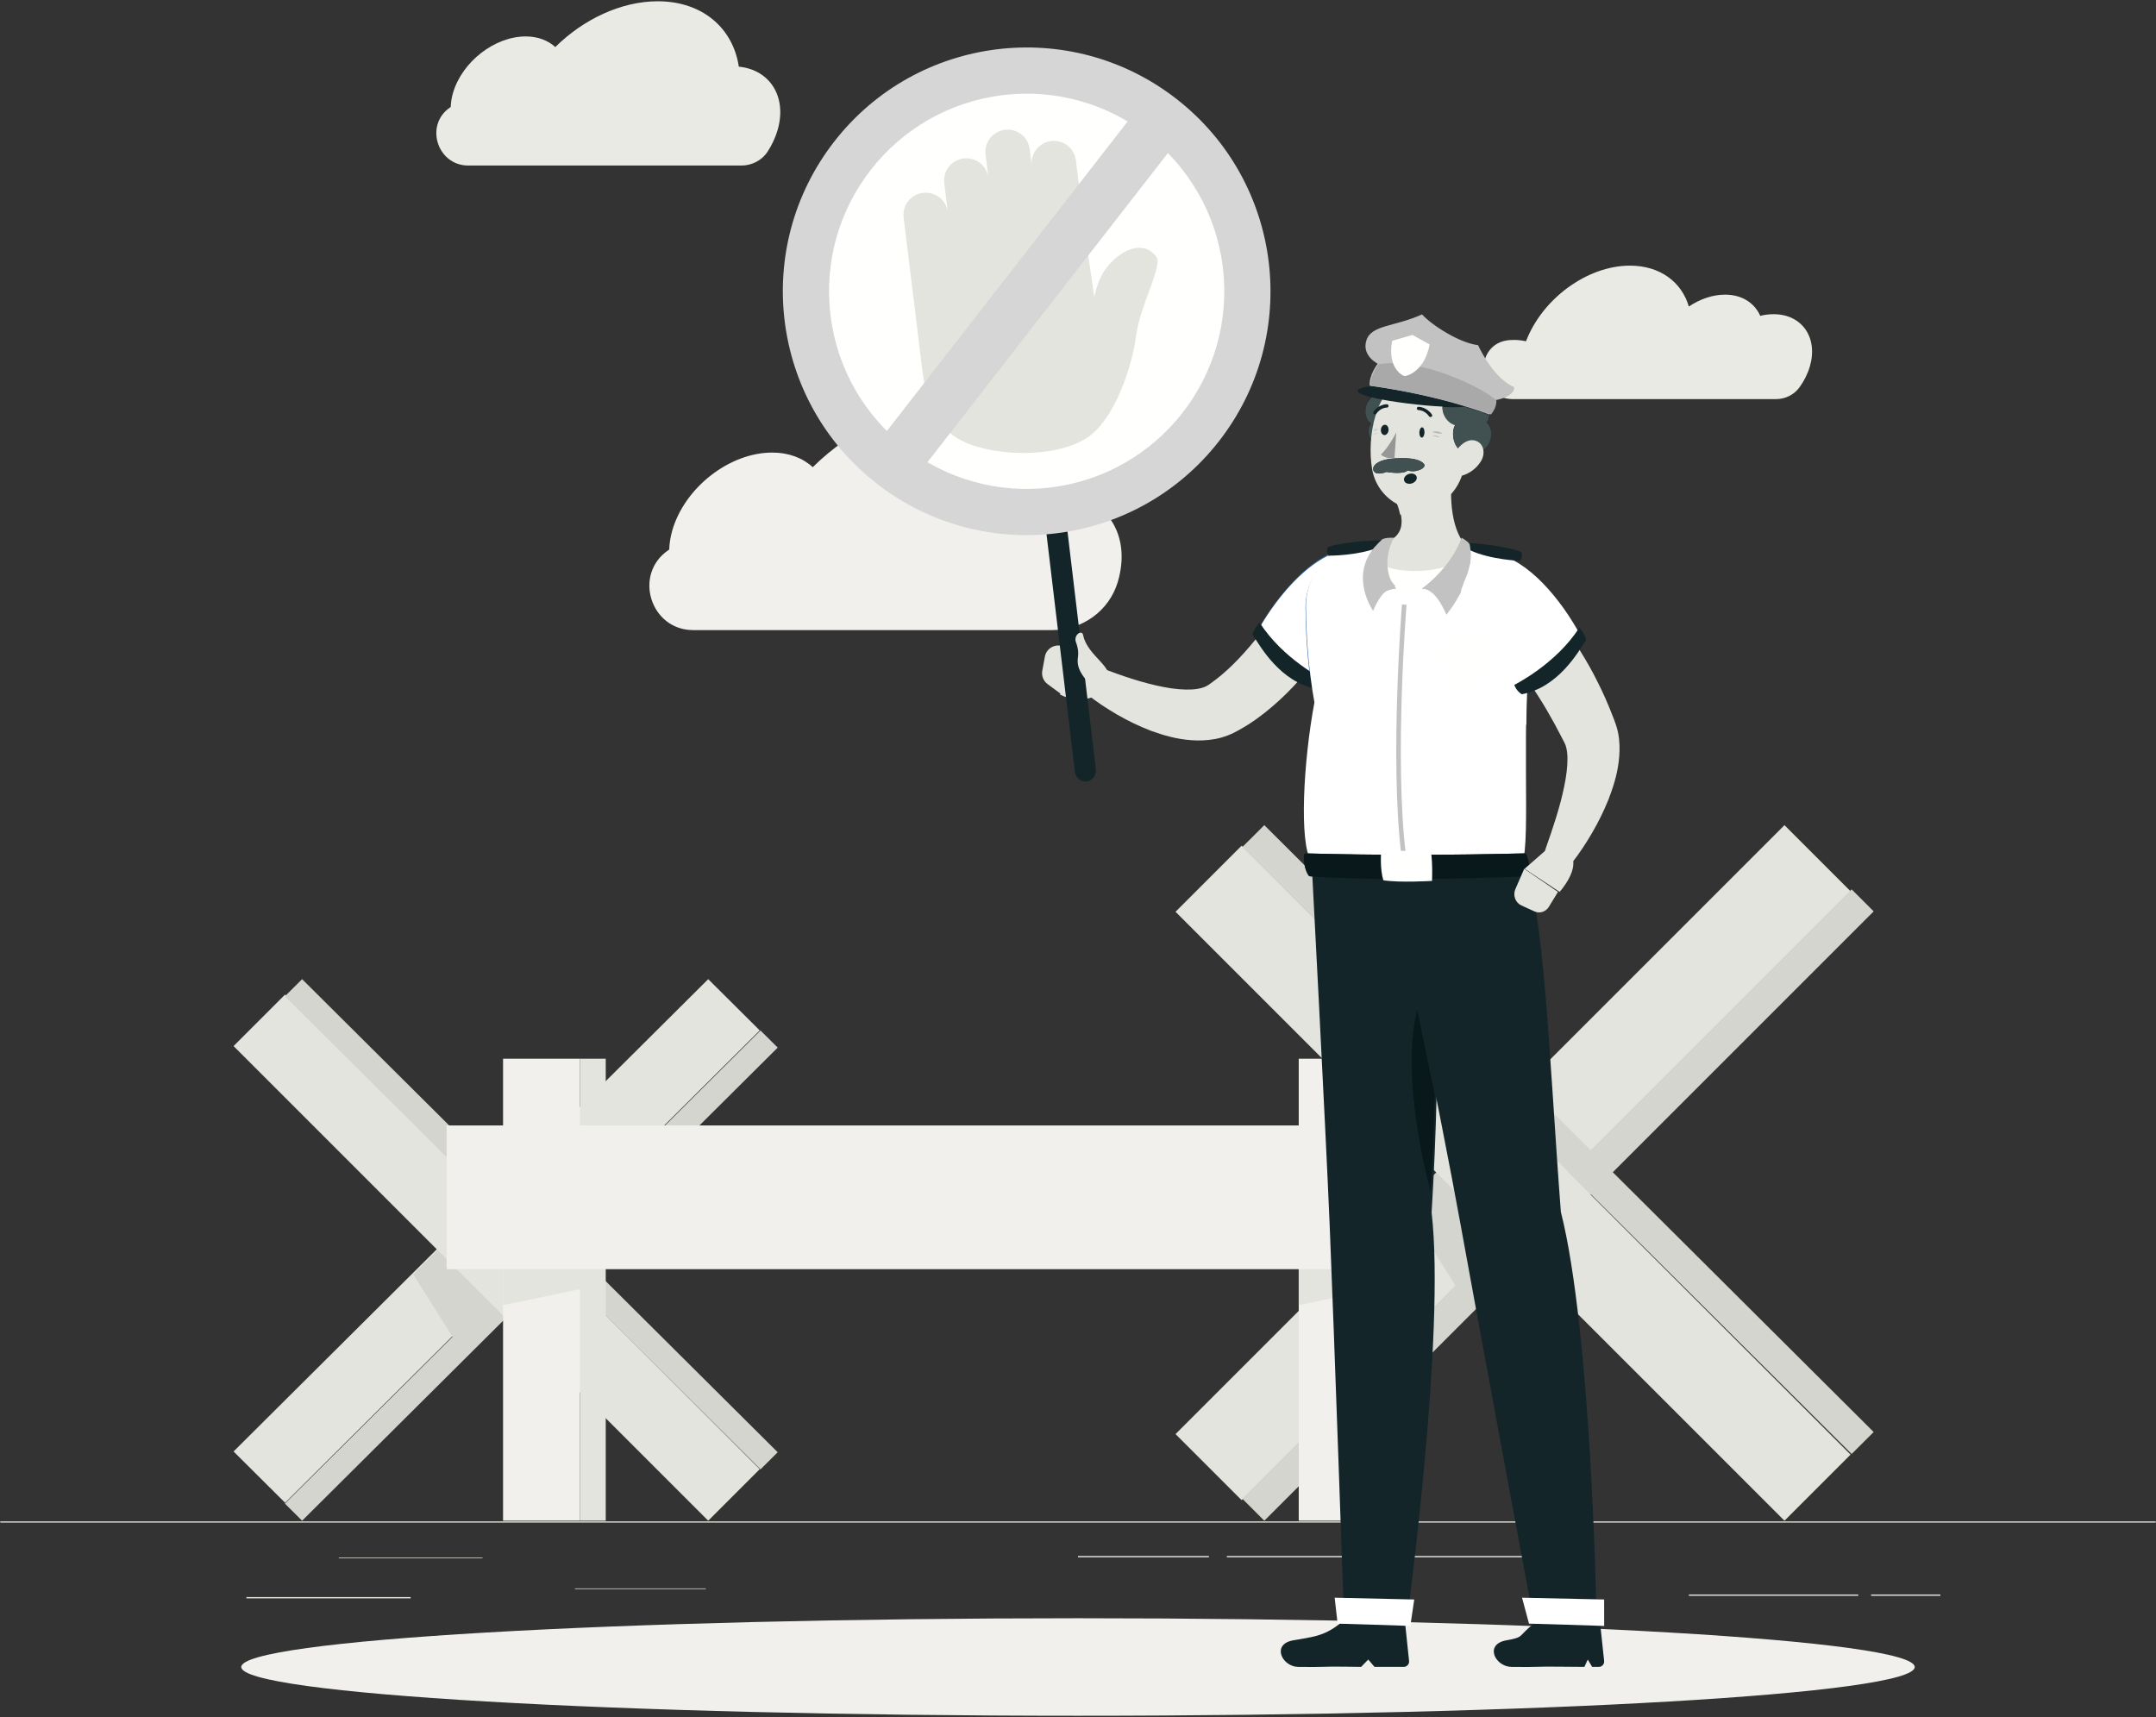 <?xml version="1.0" encoding="UTF-8"?>
<svg width="840px" height="669px" viewBox="0 0 840 669" version="1.1" xmlns="http://www.w3.org/2000/svg" xmlns:xlink="http://www.w3.org/1999/xlink">
    <rect x="0" y="0" width="840" height="669" fill="#333333" stroke="none"/>
    <title>error-access</title>
    <defs>
        <polygon id="path-1" points="0 0.503 840 0.503 840 2.503 0 2.503"></polygon>
    </defs>
    <g id="Page-1" stroke="none" stroke-width="1" fill="none" fill-rule="evenodd">
        <g id="error-access">
            <g id="Fill-1-Clipped" transform="translate(0, 591.497)">
                <mask id="mask-2" fill="white">
                    <use xlink:href="#path-1"></use>
                </mask>
                <g id="path-1"></g>
                <polygon id="Fill-1" fill="#E4E4DE" fill-rule="nonzero" mask="url(#mask-2)" points="0 1.753 840 1.753 840 1.253 0 1.253"></polygon>
            </g>
            <polygon id="Fill-4" fill="#E4E4DE" fill-rule="nonzero" points="132 607.122 188 607.122 188 606.872 132 606.872"></polygon>
            <polygon id="Fill-5" fill="#E4E4DE" fill-rule="nonzero" points="224 619.122 275 619.122 275 618.872 224 618.872"></polygon>
            <polygon id="Fill-6" fill="#E4E4DE" fill-rule="nonzero" points="96 622.747 160 622.747 160 622.247 96 622.247"></polygon>
            <polygon id="Fill-7" fill="#E4E4DE" fill-rule="nonzero" points="729 621.747 756 621.747 756 621.247 729 621.247"></polygon>
            <polygon id="Fill-8" fill="#E4E4DE" fill-rule="nonzero" points="658 621.747 724 621.747 724 621.247 658 621.247"></polygon>
            <polygon id="Fill-9" fill="#E4E4DE" fill-rule="nonzero" points="420 606.747 471 606.747 471 606.247 420 606.247"></polygon>
            <polygon id="Fill-10" fill="#E4E4DE" fill-rule="nonzero" points="478 606.747 600 606.747 600 606.247 478 606.247"></polygon>
            <polygon id="Fill-13" fill="#E4E4DE" fill-rule="nonzero" points="695.25 321.497 458 558.749 483.75 584.497 721 347.247"></polygon>
            <polyline id="Fill-14" fill="#D4D5CF" fill-rule="nonzero" points="608 459.983 582.187 434.497 547 469.236 570.672 506.497 608 459.983"></polyline>
            <polyline id="Fill-15" fill="#D4D5CF" fill-rule="nonzero" points="721.411 346.497 730 355.086 492.589 592.497 484 583.906 721.411 346.497"></polyline>
            <polyline id="Fill-16" fill="#E4E4DE" fill-rule="nonzero" points="483.75 329.497 458 355.247 695.25 592.497 721 566.747 483.75 329.497"></polyline>
            <polyline id="Fill-17" fill="#D4D5CF" fill-rule="nonzero" points="484 330.051 492.589 321.497 730 557.943 721.411 566.497 484 330.051"></polyline>
            <polyline id="Fill-18" fill="#E4E4DE" fill-rule="nonzero" points="296 401.469 275.929 381.497 91 565.524 111.071 585.497 296 401.469"></polyline>
            <polyline id="Fill-19" fill="#D4D5CF" fill-rule="nonzero" points="208 489.318 188.111 469.497 161 496.516 179.239 525.497 208 489.318"></polyline>
            <polyline id="Fill-20" fill="#D4D5CF" fill-rule="nonzero" points="296.295 401.497 303 408.167 117.703 592.497 111 585.827 296.295 401.497"></polyline>
            <polyline id="Fill-21" fill="#E4E4DE" fill-rule="nonzero" points="111.071 387.497 91 407.568 275.929 592.497 296 572.426 111.071 387.497"></polyline>
            <polyline id="Fill-22" fill="#D4D5CF" fill-rule="nonzero" points="111 388.165 117.703 381.497 303 565.827 296.295 572.497 111 388.165"></polyline>
            <polygon id="Fill-23" fill="#F1F0EC" fill-rule="nonzero" points="506 592.497 536 592.497 536 412.497 506 412.497"></polygon>
            <polyline id="Fill-24" fill="#E4E4DE" fill-rule="nonzero" points="536 487.497 506 487.497 506 508.497 536 502.288 536 487.497"></polyline>
            <polygon id="Fill-25" fill="#E4E4DE" fill-rule="nonzero" points="536 592.497 546 592.497 546 412.497 536 412.497"></polygon>
            <polygon id="Fill-26" fill="#F1F0EC" fill-rule="nonzero" points="196 592.497 226 592.497 226 412.497 196 412.497"></polygon>
            <polyline id="Fill-27" fill="#E4E4DE" fill-rule="nonzero" points="226 487.497 196 487.497 196 508.497 226 502.288 226 487.497"></polyline>
            <polygon id="Fill-28" fill="#E4E4DE" fill-rule="nonzero" points="226 592.497 236 592.497 236 412.497 226 412.497"></polygon>
            <polygon id="Fill-29" fill="#F1F0EC" fill-rule="nonzero" points="174 494.497 551 494.497 551 438.497 174 438.497"></polygon>
            <polygon id="Fill-30" fill="#E4E4DE" fill-rule="nonzero" points="551 494.497 557 494.497 557 438.497 551 438.497"></polygon>
            <path d="M691,122.418 C689.28,122.418 687.545,122.635 685.827,123.052 L685.805,123.057 C683.604,118.055 678.705,114.8 672.095,114.8 C667.253,114.8 662.304,116.54 657.995,119.435 C655.189,109.888 646.784,103.497 635.041,103.497 C618.35,103.497 600.866,116.433 594.546,132.973 C593.079,132.631 591.515,132.444 589.843,132.444 C589.32,132.444 588.795,132.461 588.272,132.497 C573.87,133.463 574.953,155.497 589.385,155.497 L692.008,155.497 C695.61,155.497 699.033,153.79 701.152,150.838 C702.927,148.367 704.304,145.638 705.138,142.771 C708.411,131.527 702.076,122.418 691,122.418" id="Fill-37" fill="#EAEAE5" fill-rule="nonzero"></path>
            <path d="M287.852,25.974 C285.594,10.963 273.685,0.497 256.268,0.497 C242,0.497 227.298,7.52 216.355,18.324 L216.345,18.334 C213.517,15.741 209.58,14.197 204.822,14.197 C192.746,14.197 180.067,24.033 176.503,36.168 C175.941,38.078 175.669,39.918 175.605,41.686 L175.579,41.701 L175.334,41.87 C165.331,48.705 170.357,64.497 182.454,64.497 L288.841,64.497 C292.958,64.497 296.874,62.489 299.111,59.014 C300.777,56.431 302.086,53.65 302.936,50.756 C306.736,37.82 300.045,27.186 287.852,25.974" id="Fill-38" fill="#EAEAE5" fill-rule="nonzero"></path>
            <path d="M414.831,192.526 C411.731,171.888 395.381,157.497 371.47,157.497 C351.881,157.497 331.698,167.151 316.673,182.009 L316.66,182.02 C312.779,178.455 307.375,176.333 300.841,176.333 C284.263,176.333 266.855,189.858 261.963,206.544 C261.193,209.169 260.817,211.702 260.731,214.131 L260.696,214.153 L260.358,214.383 C246.611,223.792 253.43,245.497 270.053,245.497 L410.031,245.497 C421.648,245.497 432.128,238.006 435.478,226.812 L435.54,226.602 C440.755,208.816 431.57,194.193 414.831,192.526" id="Fill-39" fill="#F1F0EC" fill-rule="nonzero"></path>
            <path d="M746,649.498 C746,659.992 600.047,668.497 420,668.497 C239.955,668.497 94,659.992 94,649.498 C94,639.004 239.955,630.497 420,630.497 C600.047,630.497 746,639.004 746,649.498" id="Fill-40" fill="#F1F0EC" fill-rule="nonzero"></path>
            <path d="M523.525,240.966 C522.791,242.283 522.229,243.236 521.574,244.334 C520.942,245.393 520.278,246.416 519.622,247.446 C518.307,249.497 516.912,251.484 515.494,253.46 C512.637,257.392 509.598,261.212 506.296,264.871 C503.002,268.535 499.485,272.074 495.6,275.363 C491.742,278.673 487.542,281.764 482.805,284.38 C481.83,284.946 479.929,285.96 478.307,286.551 C476.637,287.185 474.97,287.649 473.34,287.948 C470.071,288.548 467.004,288.587 464.115,288.392 C458.347,287.983 453.287,286.48 448.533,284.766 C443.808,282.96 439.402,280.816 435.214,278.398 C431.001,275.942 427.118,273.391 423.195,270.244 C420.678,268.228 420.265,264.54 422.272,262.011 C423.891,259.973 426.589,259.307 428.892,260.183 L429.2,260.303 C437.11,263.322 445.545,266.211 453.441,267.692 C457.376,268.487 461.259,268.804 464.548,268.626 C466.18,268.517 467.66,268.25 468.806,267.834 C469.382,267.631 469.882,267.422 470.301,267.182 C470.775,266.91 470.859,266.82 471.798,266.17 C477.825,261.937 483.529,256.031 488.778,249.634 C491.392,246.411 493.943,243.07 496.371,239.62 C497.597,237.904 498.772,236.148 499.95,234.407 L501.669,231.782 L503.241,229.316 L503.504,228.904 C506.984,223.446 514.206,221.856 519.635,225.353 C524.857,228.717 526.502,235.591 523.525,240.966" id="Fill-43" fill="#E4E4DE" fill-rule="nonzero"></path>
            <path d="M431,262.007 L418.354,253.497 L413,270.595 C413,270.595 421.163,275.391 429.251,269.751 L431,262.007" id="Fill-44" fill="#E4E4DE" fill-rule="nonzero"></path>
            <path d="M407.1,255.831 L406.088,261.322 C405.721,263.313 406.522,265.341 408.151,266.544 L413.514,270.497 L419,253.247 L413.789,251.714 C410.782,250.828 407.668,252.744 407.1,255.831" id="Fill-45" fill="#E4E4DE" fill-rule="nonzero"></path>
            <path d="M524.731,213.643 C511.474,215.727 498.062,231.177 490,245.577 C498.863,260.9 512.975,266.497 512.975,266.497 C512.975,266.497 528.695,251.733 535.062,240.831 C541.43,229.927 537.203,211.682 524.731,213.643" id="Fill-46" fill="#3769A4" fill-rule="nonzero"></path>
            <path d="M510.639,265.497 C509.86,265.094 508.912,264.571 507.842,263.918 C503.23,261.107 496.347,255.887 490.995,247.454 C490.657,246.921 490.327,246.376 490,245.816 C496.567,234.147 506.697,221.783 517.393,216.52 C517.402,216.52 517.439,216.52 517.503,216.52 C517.722,216.52 518.243,216.517 519,216.497 C512.65,221.046 508.578,228.64 508.644,236.714 C508.714,245.024 509.181,254.884 510.639,265.497" id="Fill-47" fill="#FFFFFF" fill-rule="nonzero"></path>
            <path d="M490.745,242.497 C490.745,242.497 488.321,245.391 488,247.177 C491.206,252.212 498.815,265.683 513.039,268.497 C515.451,267.009 516,264.92 516,264.92 C516,264.92 499.659,256.689 490.745,242.497" id="Fill-48" fill="#132529" fill-rule="nonzero"></path>
            <path d="M577.262,212.935 C561.877,210.416 544.171,209.662 529.475,211.561 C517.598,213.096 508.719,224.1 508.816,236.17 C508.901,246.728 509.612,259.768 512.115,273.676 C507.75,296.875 506.181,328.374 510.782,335.325 L593.078,336.497 C596.598,326.57 592.173,283.674 596.867,238.867 C598.181,226.334 589.604,214.959 577.262,212.935" id="Fill-49" fill="#FFFFFF" fill-rule="nonzero"></path>
            <path d="M547.689,332.497 C547.091,332.497 546.496,332.495 545.9,332.494 C541.465,295.227 546.177,236.105 546.225,235.497 L548,235.626 C547.95,236.232 543.235,295.408 547.689,332.497" id="Fill-50" fill="#C2C2C2" fill-rule="nonzero"></path>
            <path d="M537.074,213.278 C539.845,212.161 538.811,210.497 538.811,210.497 C538.811,210.497 526.248,210.497 517.565,213.03 C516.237,214.555 517.666,216.497 517.666,216.497 C517.666,216.497 528.853,216.597 537.074,213.278" id="Fill-51" fill="#132529" fill-rule="nonzero"></path>
            <path d="M539.08,210.866 C539.071,210.696 539.038,210.548 539,210.428 C539.735,210.188 540.652,210.128 541.387,210.128 C541.612,210.128 541.819,210.134 542,210.142 C541.673,210.362 541.323,210.574 540.95,210.774 C540.324,210.8 539.701,210.832 539.08,210.866" id="Fill-52" fill="#BEBFBB" fill-rule="nonzero"></path>
            <path d="M534.981,238 C534.981,238 525.52,224.604 535.768,212.929 C536.228,212.778 536.683,212.618 537.127,212.449 C537.502,212.307 537.805,212.156 538.053,212 C537.342,212.754 536.895,213.692 536.719,214.671 C535.899,218.579 540.641,224.72 544,228.482 C538.523,228.521 534.981,238 534.981,238 M539,211.61 C539.259,211.2 539.32,210.804 539.304,210.482 C539.866,210.448 540.432,210.416 541,210.39 C540.723,210.554 540.432,210.712 540.125,210.864 C539.712,211.068 539.335,211.32 539,211.61" id="Fill-53" fill="#C2C2C2" fill-rule="nonzero"></path>
            <path d="M536,213.497 C536.597,212.715 537.267,211.938 538.014,211.174 C538.19,210.855 538.528,210.641 538.932,210.497 C538.963,210.602 538.99,210.732 538.998,210.881 C539.013,211.163 538.957,211.51 538.725,211.87 C538.492,212.066 538.28,212.284 538.091,212.517 C537.864,212.682 537.586,212.841 537.243,212.99 C536.837,213.169 536.421,213.337 536,213.497" id="Fill-54" fill="#09181B" fill-rule="nonzero"></path>
            <path d="M537.108,215.497 C535.749,221.382 547.638,232.497 547.638,232.497 C547.638,232.497 568.669,222.361 570,216.545 L537.108,215.497" id="Fill-55" fill="#FFFFFE" fill-rule="nonzero"></path>
            <path d="M594.664,282.497 C589.166,277.2 585.984,267.179 585,259.497 C589.469,264.743 593.193,268.582 593.193,268.582 C593.193,268.582 593.863,268.309 595,267.718 C594.826,272.783 594.723,277.727 594.664,282.497" id="Fill-56" fill="#FFFFFF" fill-rule="nonzero"></path>
            <path d="M566.236,180.497 L544.055,194.976 C546.68,201.39 547.907,208.065 540.328,211.145 C535.939,212.927 535.86,219.143 540.278,220.854 C542.055,221.543 544.335,222.055 547.226,222.32 C554.852,223.019 562.839,221.597 568.089,219.017 C571.039,217.567 571.877,213.887 570.001,211.197 C564.247,202.941 564.95,188.73 566.236,180.497" id="Fill-57" fill="#E4E4DE" fill-rule="nonzero"></path>
            <path d="M545.521,200.724 C545.508,200.572 545.492,200.422 545.476,200.27 C545.494,200.422 545.51,200.572 545.524,200.722 C545.524,200.724 545.523,200.724 545.521,200.724" id="Fill-58" fill="#BEBFBB" fill-rule="nonzero"></path>
            <path d="M545.498,200.497 C545.474,200.368 545.447,200.24 545.419,200.11 C545.11,198.598 544.605,197.044 544,195.497 C546.681,197.051 549.704,197.913 552.771,197.913 C552.847,197.913 552.924,197.911 553,197.911 C550.71,199.368 547.933,200.356 545.498,200.497" id="Fill-59" fill="#E4E4DE" fill-rule="nonzero"></path>
            <path d="M541.327,152.604 C547.03,152.49 548.575,160.674 546.489,163.437 C550.804,164.378 552.886,169.434 551.645,171.998 C550.403,174.564 545.353,177.365 540.892,176.242 C533.269,174.324 531.945,167.982 534.034,165.093 C529.889,161.664 531.964,151.335 541.327,152.604" id="Fill-60" fill="#132529" fill-rule="nonzero"></path>
            <path d="M534.289,171.497 C533.555,170.338 533.22,169.116 533.222,167.989 C533.223,166.865 533.561,165.836 534.17,165.062 C532.736,163.971 532.002,162.17 532,160.276 C532,158.187 532.894,155.985 534.733,154.497 C535.959,154.774 537.38,155.055 539,155.337 C536.16,160.072 534.695,165.9 534.289,171.497" id="Fill-61" fill="#415051" fill-rule="nonzero"></path>
            <path d="M572.845,166.562 C571.161,179.89 570.848,187.784 563.685,194.153 C552.911,203.732 536.894,196.372 534.588,182.767 C532.513,170.524 535.617,150.786 548.981,146.433 C562.146,142.144 574.532,153.235 572.845,166.562" id="Fill-62" fill="#E4E4DE" fill-rule="nonzero"></path>
            <path d="M571.722,176.33 C566.206,176.247 564.988,168.05 567.099,165.374 C562.96,164.288 561.118,159.186 562.404,156.676 C563.69,154.167 568.668,151.557 572.942,152.831 C580.244,155.004 581.311,161.359 579.196,164.161 C583.084,167.717 580.729,177.919 571.722,176.33" id="Fill-63" fill="#132529" fill-rule="nonzero"></path>
            <path d="M573.55,176.497 C573.039,176.497 572.5,176.456 571.935,176.371 C571.866,176.359 571.795,176.348 571.723,176.336 C567.877,176.28 566.12,172.399 566.125,169.175 C566.127,167.775 566.46,166.498 567.1,165.713 C563.834,164.882 561.998,161.627 562,159.095 C562.002,158.913 562.012,158.732 562.031,158.558 C563.64,158.635 565.057,158.666 566.298,158.666 C568.153,158.666 569.619,158.596 570.758,158.497 C575.897,160.061 579.148,161.287 580.154,161.678 C580.116,162.788 579.776,163.792 579.195,164.538 C580.394,165.6 581,167.275 581,169.041 C581,172.588 578.548,176.497 573.55,176.497" id="Fill-64" fill="#415051" fill-rule="nonzero"></path>
            <path d="M561.322,168.933 C559.423,168.933 558,168.283 558,168.283 C558,168.283 558.655,168.061 559.518,168.061 C560.287,168.061 561.22,168.237 562,168.905 C561.77,168.925 561.543,168.933 561.322,168.933" id="Fill-65" fill="#B6B6B6" fill-rule="nonzero"></path>
            <path d="M561,170.408 C559.239,170.212 558,169.588 558,169.588 C558,169.588 558.05,169.586 558.138,169.586 C558.602,169.586 560.126,169.647 561,170.408" id="Fill-66" fill="#B6B6B6" fill-rule="nonzero"></path>
            <path d="M535.338,167.933 C535.229,167.933 535.116,167.923 535,167.903 C535.389,167.237 535.857,167.061 536.241,167.061 C536.671,167.061 537,167.283 537,167.283 C537,167.283 536.287,167.933 535.338,167.933" id="Fill-67" fill="#CDCDCD" fill-rule="nonzero"></path>
            <path d="M535.068,169.407 C535.61,168.648 536.554,168.587 536.844,168.587 C536.9,168.587 536.932,168.589 536.932,168.589 C536.932,168.589 536.162,169.213 535.068,169.407" id="Fill-68" fill="#CDCDCD" fill-rule="nonzero"></path>
            <path d="M576.952,179.773 C575.131,182.709 572.242,184.611 569.616,185.311 C565.668,186.367 564.089,182.743 565.519,178.972 C566.805,175.579 570.409,170.939 574.213,171.552 C577.96,172.156 579.034,176.412 576.952,179.773" id="Fill-69" fill="#E4E4DE" fill-rule="nonzero"></path>
            <path d="M554.995,168.594 C554.94,169.698 554.45,170.549 553.901,170.495 C553.352,170.442 552.95,169.503 553.005,168.401 C553.061,167.297 553.55,166.446 554.1,166.499 C554.649,166.554 555.05,167.492 554.995,168.594" id="Fill-70" fill="#132529" fill-rule="nonzero"></path>
            <path d="M549.792,188.418 C548.419,188.724 547.178,188.11 547.017,187.05 C546.856,185.989 547.836,184.881 549.208,184.575 C550.579,184.271 551.822,184.885 551.983,185.946 C552.144,187.006 551.162,188.112 549.792,188.418" id="Fill-71" fill="#132529" fill-rule="nonzero"></path>
            <path d="M540.993,167.594 C540.911,168.698 540.175,169.549 539.351,169.495 C538.527,169.442 537.925,168.503 538.007,167.401 C538.089,166.296 538.825,165.446 539.649,165.499 C540.473,165.554 541.075,166.49 540.993,167.594" id="Fill-72" fill="#132529" fill-rule="nonzero"></path>
            <path d="M543.475,178.586 C535.582,179.053 534.078,182.385 535.453,183.842 C536.827,185.3 540.209,183.868 540.209,183.868 C540.209,183.868 546.582,185.045 548.461,183.291 C551.473,184.401 556.067,182.325 554.777,180.75 C553.486,179.175 550.219,178.186 543.475,178.586" id="Fill-73" fill="#132529" fill-rule="nonzero"></path>
            <path d="M537.322,184.497 C536.609,184.497 535.917,184.334 535.453,183.842 C535.163,183.534 535.002,183.144 535,182.715 C534.997,181.106 537.247,178.953 543.476,178.586 C544.492,178.526 545.429,178.497 546.293,178.497 C551.16,178.497 553.682,179.413 554.778,180.75 C554.931,180.938 555.002,181.132 555,181.329 C554.997,182.452 552.653,183.604 550.365,183.604 C549.706,183.604 549.054,183.51 548.461,183.291 C547.659,184.041 546.039,184.255 544.445,184.255 C542.304,184.255 540.209,183.868 540.209,183.868 C540.209,183.868 538.723,184.497 537.322,184.497" id="Fill-74" fill="#415051" fill-rule="nonzero"></path>
            <path d="M544,168.497 C544,168.497 541.02,174.376 538,177.104 C539.868,178.977 543.305,178.419 543.305,178.419 L544,168.497" id="Fill-75" fill="#979797" fill-rule="nonzero"></path>
            <path d="M557.38,162.496 L557.701,162.397 C558.007,162.204 558.093,161.809 557.89,161.512 C555.865,158.546 552.793,158.499 552.663,158.497 C552.294,158.495 551.998,158.781 552,159.134 C552.002,159.485 552.299,159.772 552.665,159.775 C552.767,159.777 555.163,159.837 556.778,162.205 C556.915,162.405 557.149,162.509 557.38,162.496" id="Fill-76" fill="#132529" fill-rule="nonzero"></path>
            <path d="M535.66,161.497 C535.875,161.499 536.086,161.398 536.215,161.21 C537.843,158.812 540.232,158.809 540.333,158.809 C540.7,158.812 540.998,158.524 541,158.163 C541.002,157.801 540.71,157.502 540.346,157.497 C540.213,157.497 537.152,157.466 535.112,160.468 C534.908,160.769 534.99,161.179 535.294,161.383 L535.66,161.497" id="Fill-77" fill="#132529" fill-rule="nonzero"></path>
            <path d="M557.769,472.429 C561.517,411.854 560.69,349.688 554.166,336.157 L511,335.497 C511,335.497 516.349,436.786 518.047,477.137 C519.807,519.092 523.552,628.19 523.552,628.19 L548.526,628.497 C548.526,628.497 563.203,519.291 557.769,472.429" id="Fill-78" fill="#132529" fill-rule="nonzero"></path>
            <path d="M557.903,458.497 C557.965,457.495 558.027,456.496 558.089,455.497 L558.097,455.503 C558.037,456.498 557.975,457.493 557.913,458.489 L557.903,458.497" id="Fill-79" fill="#BEBFBB" fill-rule="nonzero"></path>
            <path d="M557.797,465.497 C557.795,465.488 557.791,465.477 557.789,465.466 C557.933,463.146 558.071,460.823 558.201,458.506 L558.211,458.497 C558.079,460.827 557.943,463.164 557.797,465.497" id="Fill-80" fill="#A4A6A3" fill-rule="nonzero"></path>
            <path d="M558.397,455.497 L558.389,455.49 C558.941,445.675 559.349,435.94 559.609,426.497 C559.611,426.505 559.611,426.504 559.611,426.511 C559.355,435.952 558.947,445.682 558.397,455.497" id="Fill-81" fill="#ACAEAB" fill-rule="nonzero"></path>
            <path d="M557.453,464.497 C552.298,445.294 546.85,413.724 552.202,393.497 C554.427,404.254 556.759,415.598 559,426.618 C558.779,435.843 558.432,445.354 557.962,454.942 C557.909,455.986 557.856,457.031 557.804,458.078 C557.693,460.215 557.575,462.357 557.453,464.497" id="Fill-82" fill="#09181B" fill-rule="nonzero"></path>
            <path d="M547.377,631.779 L525.761,631.498 C524.44,631.475 523.02,631.779 521.936,632.649 C515.681,637.656 510.906,637.819 503.796,639.11 C495.273,640.659 499.49,649.354 505.772,649.454 C516.164,649.622 515.301,649.233 524.161,649.374 C526.162,649.407 530.307,649.454 530.307,649.454 L533.082,646.592 L535.53,649.454 C535.53,649.454 542.333,649.454 546.87,649.454 C548.125,649.454 549.122,648.404 548.988,647.137 L547.377,631.779" id="Fill-83" fill="#132529" fill-rule="nonzero"></path>
            <path d="M549.477,633.497 C549.094,633.429 521.144,632.599 521.144,632.599 L520,622.497 L551,623.189 L549.477,633.497" id="Fill-84" fill="#FFFFFF" fill-rule="nonzero"></path>
            <path d="M608.125,472.165 C603.497,411.487 601.523,349.722 593.119,336.17 L541,335.497 C541,335.497 561.729,436.461 569.012,476.881 C576.58,518.906 596.957,628.189 596.957,628.189 L622,628.497 C622,628.497 620.052,519.106 608.125,472.165" id="Fill-85" fill="#132529" fill-rule="nonzero"></path>
            <path d="M623.352,631.779 L601.412,631.498 C600.071,631.475 598.632,631.779 597.53,632.649 C591.181,637.656 594.084,637.819 586.868,639.11 C578.217,640.659 582.496,649.354 588.874,649.454 C599.42,649.622 598.545,649.233 607.539,649.374 C609.57,649.407 617.304,649.454 617.304,649.454 L618.606,646.592 L620.327,649.454 L622.898,649.454 C624.147,649.454 625.122,648.372 624.988,647.131 L623.352,631.779" id="Fill-86" fill="#132529" fill-rule="nonzero"></path>
            <path d="M625,633.497 C624.596,633.429 595.721,632.599 595.721,632.599 L593,622.497 L624.99,623.189 L625,633.497" id="Fill-87" fill="#FFFFFF" fill-rule="nonzero"></path>
            <path d="M543.067,209.516 C543.067,209.516 536.773,220.497 544,229.406 C538.273,229.442 534.523,235.497 534.523,235.497 C534.523,235.497 526.899,220.485 538.158,210.486 C538.954,209.278 543.067,209.516 543.067,209.516" id="Fill-88" fill="#C2C2C2" fill-rule="nonzero"></path>
            <path d="M595.205,341.427 C565.607,342.66 531.661,343.036 510.436,341.425 C510.202,341.406 509.986,341.298 509.85,341.104 C508.522,339.206 507.869,335.946 508.022,333.223 C508.046,332.806 508.411,332.492 508.827,332.504 C536.844,333.261 564.682,333.222 593.952,332.497 C594.28,332.489 594.588,332.686 594.71,332.993 C595.645,335.378 596.141,337.964 595.965,340.687 C595.938,341.091 595.606,341.41 595.205,341.427" id="Fill-89" fill="#132529" fill-rule="nonzero"></path>
            <path d="M546.79,342.497 C533.054,342.497 520.357,342.178 510.436,341.425 C510.202,341.406 509.986,341.298 509.849,341.104 C508.647,339.384 507.998,336.544 508,334.002 C508,333.739 508.008,333.477 508.022,333.223 C508.045,332.813 508.398,332.504 508.803,332.504 C508.812,332.504 508.819,332.504 508.827,332.504 C522.622,332.875 536.375,333.055 550.279,333.055 C564.608,333.055 579.095,332.865 593.952,332.497 C593.959,332.497 593.965,332.497 593.972,332.497 C594.292,332.497 594.59,332.69 594.71,332.992 C595.517,335.05 595.998,337.26 596,339.579 C596,339.946 595.988,340.315 595.965,340.687 C595.938,341.091 595.606,341.41 595.205,341.427 C579.441,342.083 562.442,342.497 546.79,342.497" id="Fill-90" fill="#09181B" fill-rule="nonzero"></path>
            <path d="M538.127,331.602 C538.127,331.602 537.512,338.545 538.991,342.968 C545.195,343.986 557.922,343.222 557.922,343.222 C557.922,343.222 558.262,336.803 557.519,331.762 C547.763,331.281 538.127,331.602 538.127,331.602" id="Fill-91" fill="#FFFFFE" fill-rule="nonzero"></path>
            <path d="M596.575,230.367 L597.533,231.21 L598.296,231.911 L599.724,233.274 C600.654,234.177 601.505,235.091 602.361,236.008 C604.054,237.835 605.653,239.705 607.169,241.607 C610.202,245.421 613.021,249.341 615.545,253.414 C618.077,257.478 620.455,261.618 622.531,265.888 C624.684,270.12 626.578,274.458 628.265,278.86 C628.71,280.036 629.065,280.756 629.713,282.778 C630.259,284.508 630.594,286.198 630.784,287.803 C631.157,291.034 631.001,293.983 630.665,296.746 C629.988,302.265 628.383,307.056 626.629,311.627 C624.787,316.162 622.675,320.422 620.304,324.489 C617.912,328.583 615.429,332.392 612.415,336.235 C610.416,338.785 606.707,339.248 604.129,337.272 C602.074,335.694 601.36,333.04 602.169,330.739 L602.27,330.455 C605.059,322.553 607.846,314.26 609.427,306.425 C610.254,302.53 610.735,298.648 610.701,295.326 C610.678,293.675 610.478,292.17 610.161,291.026 C609.786,289.703 609.714,289.795 608.515,287.401 C604.726,279.981 600.573,272.805 595.885,266.087 C593.567,262.71 591.095,259.476 588.561,256.358 C587.305,254.785 585.98,253.298 584.688,251.831 L582.733,249.72 L581.786,248.734 L581.34,248.287 L581.062,248.006 C576.137,243.768 575.618,236.387 579.902,231.514 C584.185,226.644 591.651,226.13 596.575,230.367" id="Fill-92" fill="#E4E4DE" fill-rule="nonzero"></path>
            <path d="M582.285,215.67 C595.298,217.936 608.275,233.52 616,247.981 C607.057,263.122 593.093,268.497 593.093,268.497 C593.093,268.497 577.837,253.561 571.728,242.609 C565.619,231.653 570.041,213.538 582.285,215.67" id="Fill-93" fill="#FFFFFF" fill-rule="nonzero"></path>
            <path d="M615.344,244.497 C615.344,244.497 617.707,247.465 618,249.278 C614.752,254.33 607.022,267.859 592.886,270.497 C590.515,268.952 590,266.831 590,266.831 C590,266.831 606.311,258.737 615.344,244.497" id="Fill-94" fill="#132529" fill-rule="nonzero"></path>
            <path d="M572.865,214.437 C570.12,213.174 571.216,211.497 571.216,211.497 C571.216,211.497 583.843,211.978 592.482,214.923 C593.765,216.549 592.26,218.497 592.26,218.497 C592.26,218.497 581.016,218.177 572.865,214.437" id="Fill-95" fill="#132529" fill-rule="nonzero"></path>
            <path d="M571.183,212.116 C570.922,212.068 570.661,212.022 570.397,211.976 C570.286,211.638 570.154,211.306 570,210.988 C570,210.988 570.314,210.878 570.722,210.878 C571.128,210.878 571.627,210.988 572,211.42 C571.585,211.39 571.356,211.378 571.356,211.378 C571.356,211.378 571.211,211.674 571.183,212.116" id="Fill-96" fill="#BEBFBB" fill-rule="nonzero"></path>
            <path d="M563.502,239.497 C563.502,239.497 559.685,229.362 554,229.326 C554,229.324 554,229.324 554.002,229.324 C560.479,225.828 569.667,220.278 570.547,216.519 C571.001,215.245 570.946,213.801 570.324,212.497 C570.643,212.535 570.96,212.573 571.276,212.613 C571.229,213.137 571.468,213.91 572.915,214.577 C573.067,216.285 573.008,217.984 572.793,219.646 C570.579,222.466 569.355,226.476 569.22,230.673 C566.571,235.942 563.502,239.497 563.502,239.497" id="Fill-97" fill="#C2C2C2" fill-rule="nonzero"></path>
            <path d="M554,229.497 C558.367,226.698 561.549,223.681 563.842,220.934 C565.152,220.495 566.368,219.993 567.461,219.437 C568.72,218.797 569.583,217.726 570,216.497 C569.149,220.313 560.264,225.947 554,229.497" id="Fill-98" fill="#BEBFBB" fill-rule="nonzero"></path>
            <path d="M564,220.497 C568.674,215.537 569.947,211.497 569.947,211.497 C570.142,211.755 570.311,212.024 570.452,212.298 C571.106,213.571 571.163,214.983 570.686,216.227 C570.233,217.41 569.296,218.441 567.93,219.056 C566.742,219.591 565.422,220.074 564,220.497" id="Fill-99" fill="#DB6E60" fill-rule="nonzero"></path>
            <path d="M569,230.497 C569.114,226.311 570.141,222.31 572,219.497 C571.559,223.519 570.344,227.32 569,230.497" id="Fill-100" fill="#C2C2C2" fill-rule="nonzero"></path>
            <path d="M572.971,214.497 C571.261,213.72 570.979,212.82 571.035,212.21 C571.075,211.783 571.283,211.497 571.283,211.497 C571.283,211.497 571.611,211.509 572.205,211.538 C572.355,211.655 572.491,211.798 572.607,211.968 C572.775,212.813 572.897,213.657 572.971,214.497" id="Fill-101" fill="#09181B" fill-rule="nonzero"></path>
            <path d="M569.462,209.497 C569.462,209.497 566.082,220.254 554,229.338 C559.684,229.376 563.632,235.497 563.632,235.497 C563.632,235.497 575.271,225.796 572.602,212.041 C571.812,210.816 569.462,209.497 569.462,209.497" id="Fill-102" fill="#C2C2C2" fill-rule="nonzero"></path>
            <path d="M581,249.796 C580.242,264.902 571.345,268.497 570.088,268.497 C568.83,268.497 560.291,264.902 561.047,249.796 L571.24,245.497 L581,249.796" id="Fill-103" fill="#FFFFFE" fill-rule="nonzero"></path>
            <path d="M604.288,329.497 L594,338.488 L607.646,347.497 C607.646,347.497 615.988,338.209 611.846,332.909 L604.288,329.497" id="Fill-104" fill="#E4E4DE" fill-rule="nonzero"></path>
            <path d="M592.729,352.765 L597.842,355.101 C599.877,356.033 602.253,355.274 603.454,353.306 L607,347.504 L593.851,338.497 L590.414,346.389 C589.355,348.823 590.398,351.699 592.729,352.765" id="Fill-105" fill="#E4E4DE" fill-rule="nonzero"></path>
            <path d="M533.924,150.497 C524.721,151.72 527.815,154.606 548.339,157.188 C568.864,159.771 574,157.734 574,157.734 C574,157.734 550.434,150.436 533.924,150.497" id="Fill-106" fill="#132529" fill-rule="nonzero"></path>
            <path d="M580.2,161.497 C580.2,161.497 562.133,154.217 533.657,150.252 C533.307,146.107 536.756,141.712 536.756,141.712 C536.756,141.712 530.409,138.559 532.379,132.544 C534.349,126.527 543.423,127.327 554.027,122.497 C557.916,126.731 568.586,133.602 575.865,134.484 C577.672,138.158 582.374,147.357 590,150.913 C589.891,154.922 582.309,155.963 582.309,155.963 C582.309,155.963 582.665,158.664 580.2,161.497" id="Fill-107" fill="#C2C2C2" fill-rule="nonzero"></path>
            <path d="M582.465,157.428 C582.571,156.296 582.524,155.566 582.524,155.566 C582.524,155.566 582.572,156.296 582.465,157.428" id="Fill-108" fill="#051317" fill-rule="nonzero"></path>
            <path d="M580.86,161.497 L580.86,161.497 C580.824,161.482 562.652,154.27 534.025,150.342 C534.008,150.142 534,149.941 534,149.739 C534.003,145.815 537.144,141.872 537.144,141.872 C538.73,141.616 540.4,141.497 542.127,141.497 C557.355,141.497 577.016,150.712 582.982,156.007 C582.982,156.007 583.062,156.61 582.883,157.544 C582.683,158.579 582.164,160.019 580.86,161.497" id="Fill-109" fill="#A9A9A9" fill-rule="nonzero"></path>
            <path d="M557,134.197 C555.031,144.703 548.183,146.584 547.263,146.494 C546.342,146.404 540.43,143.285 542.399,132.779 L550.26,130.497 L557,134.197" id="Fill-110" fill="#FFFFFE" fill-rule="nonzero"></path>
            <path d="M422.876,304.497 C420.823,304.497 419.047,302.924 418.792,300.779 L407.031,202.249 C406.754,199.928 408.359,197.816 410.618,197.532 C412.872,197.232 414.931,198.898 415.208,201.218 L426.969,299.748 C427.246,302.069 425.639,304.18 423.382,304.465 C423.212,304.487 423.043,304.497 422.876,304.497" id="Fill-111" fill="#132529" fill-rule="nonzero"></path>
            <path d="M420.194,259.838 C419.129,256.083 421.149,255.518 419.196,250.191 C418.157,247.357 421.57,245.169 422.003,247.443 C423.58,255.74 435.188,260.383 431.153,265.626 C427.055,270.952 421.26,263.594 420.194,259.838" id="Fill-112" fill="#E4E4DE" fill-rule="nonzero"></path>
            <path d="M474.851,171.993 C442.545,213.33 382.845,220.653 341.506,188.347 C300.167,156.042 292.844,96.343 325.15,55.004 C357.455,13.664 417.156,6.341 458.495,38.646 C499.834,70.952 507.155,130.652 474.851,171.993" id="Fill-113" fill="#D6D6D6" fill-rule="nonzero"></path>
            <path d="M476.42,104.124 C481.595,146.328 451.579,184.739 409.374,189.917 C367.168,195.092 328.757,165.074 323.581,122.871 C318.403,80.665 348.42,42.254 390.625,37.078 C432.831,31.9 471.242,61.917 476.42,104.124" id="Fill-114" fill="#FFFFFE" fill-rule="nonzero"></path>
            <path d="M450.54,100.067 C444.203,91.512 432.058,100.072 428.353,109.082 C427.373,111.47 426.416,114.548 426.404,116.08 L422.391,88.562 L419.197,62.501 C418.56,57.309 413.515,53.857 408.452,55.15 C404.227,56.229 401.459,60.282 401.99,64.614 L401.195,58.12 C400.558,52.929 395.512,49.477 390.45,50.769 C386.223,51.847 383.457,55.901 383.988,60.233 L385.096,69.285 C384.461,64.093 379.416,60.641 374.351,61.933 C370.126,63.012 367.36,67.064 367.891,71.398 L369.272,82.68 C368.637,77.488 363.59,74.036 358.527,75.329 C354.302,76.407 351.534,80.461 352.065,84.793 L359.414,144.752 C361.263,159.845 367.18,168.481 375.964,172.343 C389.461,178.276 414.113,178.345 425.201,169.336 C434.898,161.459 441.142,142.479 442.644,130.733 C444.139,119.05 453.109,103.53 450.54,100.067" id="Fill-115" fill="#E4E4DE" fill-rule="nonzero"></path>
            <polyline id="Fill-116" fill="#D6D6D6" fill-rule="nonzero" points="351.685 192.497 336 180.181 449.316 34.497 465 46.813 351.685 192.497"></polyline>
        </g>
    </g>
</svg>